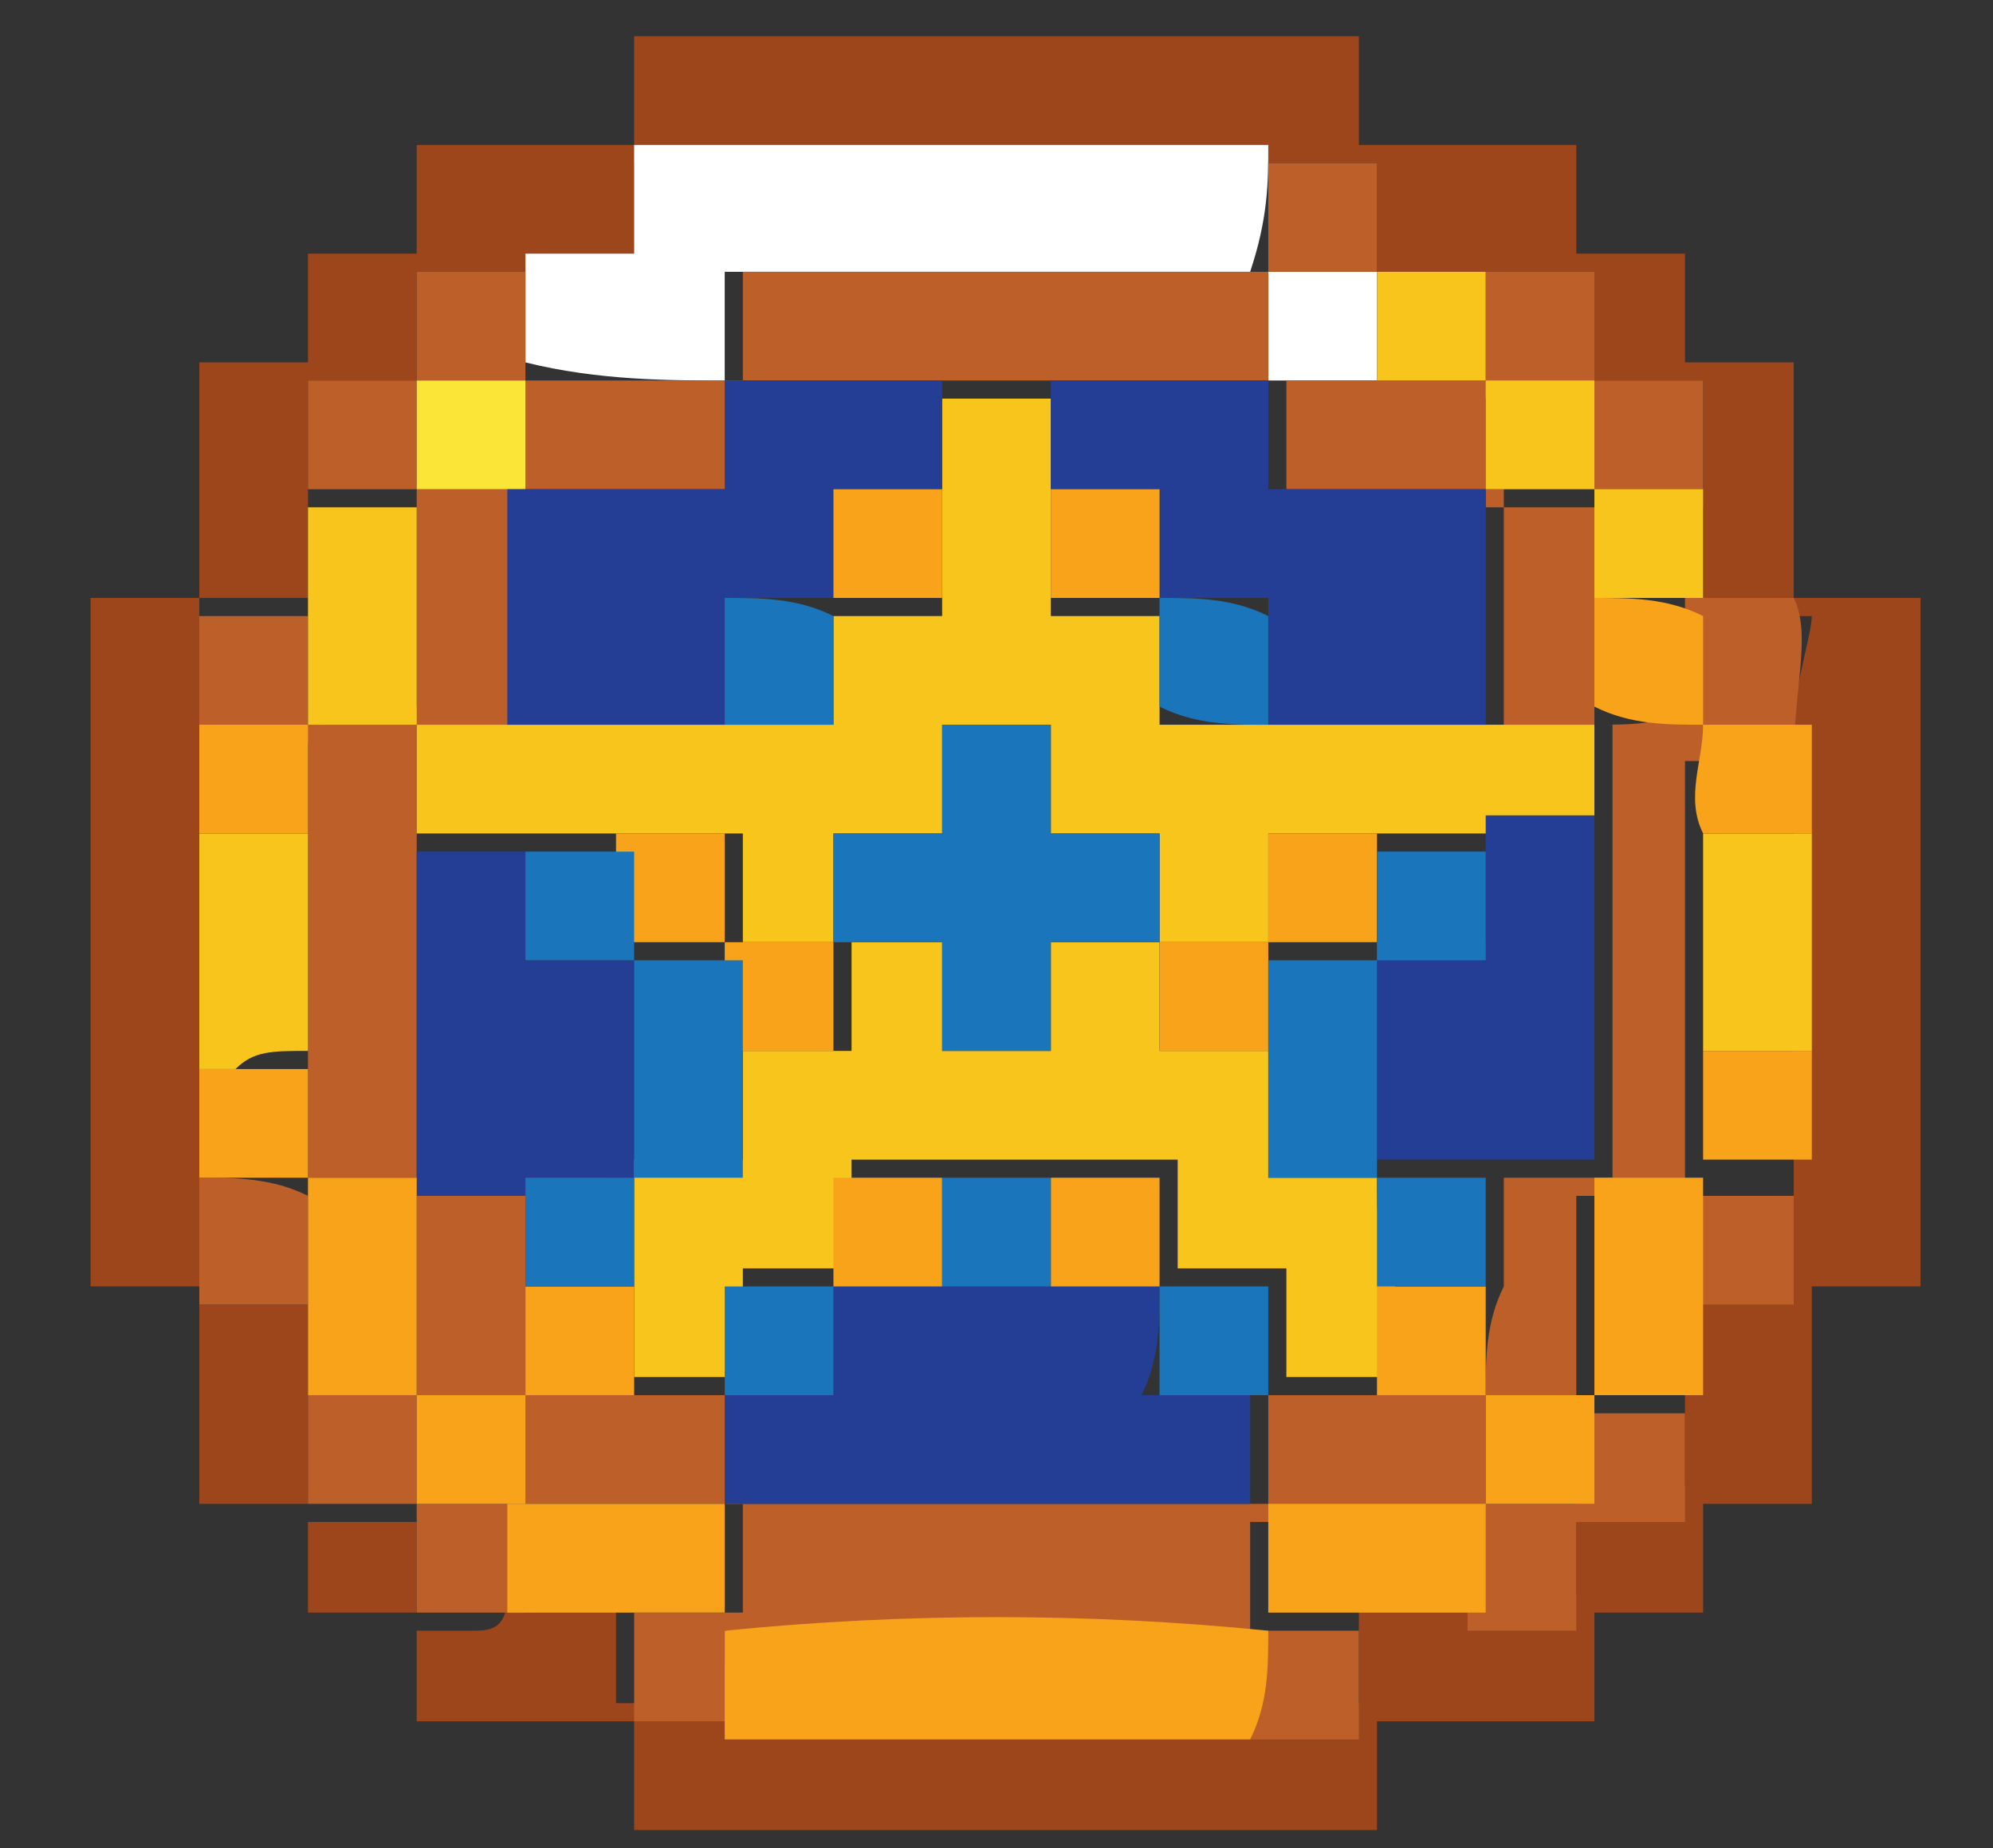 <?xml version="1.0" encoding="utf-8"?>
<!-- Generator: Adobe Illustrator 21.0.0, SVG Export Plug-In . SVG Version: 6.00 Build 0)  -->
<svg version="1.1" id="Layer_1" xmlns="http://www.w3.org/2000/svg" xmlns:xlink="http://www.w3.org/1999/xlink" x="0px" y="0px"
	 viewBox="0 0 11 10.2" style="enable-background:new 0 0 11 10.2;" xml:space="preserve">
<rect x="0" y="0" width="11" height="10.2" fill="#333333" stroke="none"/>
<style type="text/css">
	.st0{fill:#9E461B;}
	.st1{fill:#FFFFFF;}
	.st2{fill:#BD5F28;}
	.st3{fill:#F8C51D;}
	.st4{fill:#FBE638;}
	.st5{fill:#243E96;}
	.st6{fill:#F8A31A;}
	.st7{fill:#1B75BA;}
</style>
<title>icon-aureus-small</title>
<g>
	<path class="st0" d="M9.9,3.3c0-0.4,0-0.8,0-1.3c-0.2,0-0.4,0-0.6,0c0-0.2,0-0.4,0-0.6c-0.2,0-0.4,0-0.6,0c0-0.2,0-0.4,0-0.6
		c-0.4,0-0.8,0-1.2,0c0-0.2,0-0.4,0-0.6H3.5c0,0.2,0,0.4,0,0.6c-0.4,0-0.8,0-1.2,0c0,0.2,0,0.4,0,0.6c-0.2,0-0.4,0-0.6,0
		c0,0.2,0,0.4,0,0.6c-0.2,0-0.4,0-0.6,0c0,0.4,0,0.8,0,1.3c-0.2,0-0.4,0-0.6,0v3.8c0.2,0,0.4,0,0.6,0c0,0.4,0,0.8,0,1.2
		c0.2,0,0.4,0,0.6,0c0,0.2,0,0.4,0,0.6c0.2,0,0.4,0,0.6,0c0,0.2,0,0.4,0,0.6c0.4,0,0.8,0,1.2,0c0,0.2,0,0.4,0,0.6h4.1
		c0-0.2,0-0.4,0-0.6c0.4,0,0.8,0,1.2,0c0-0.2,0-0.4,0-0.6c0.2,0,0.4,0,0.6,0c0-0.2,0-0.4,0-0.6c0.2,0,0.4,0,0.6,0c0-0.4,0-0.8,0-1.2
		c0.2,0,0.4,0,0.6,0V3.3C10.3,3.3,10.1,3.3,9.9,3.3z M9.9,4c0,0.2,0,0.4,0,0.6c0,0.4,0,0.8,0,1.2c0,0.2,0,0.4,0,0.6
		c0,0.2,0,0.4,0,0.6c-0.2,0-0.4,0-0.6,0c0,0.2,0,0.4,0,0.6c0,0.2,0,0.4,0,0.6c0,0,0,0-0.1,0c-0.2,0-0.3,0-0.5,0c0,0.2,0,0.4,0,0.6
		c-0.2,0-0.4,0-0.6,0c-0.2,0-0.4,0-0.6,0c0,0.2,0,0.4,0,0.6c-0.2,0-0.4,0-0.6,0c-1,0-2,0-2.9,0c-0.2,0-0.4,0-0.6,0
		c0-0.2,0-0.4,0-0.6c-0.2,0-0.4,0-0.6,0C2.8,9,2.7,9,2.6,9C2.5,9,2.4,9,2.3,9c0,0,0-0.1,0-0.1c0-0.2,0-0.4,0-0.5c-0.2,0-0.4,0-0.6,0
		c0-0.2,0-0.4,0-0.6c0-0.2,0-0.4,0-0.6c-0.2,0-0.4,0-0.6,0c0,0,0,0,0-0.1c0-0.2,0-0.4,0-0.6c0-0.2,0-0.4,0-0.6c0-0.4,0-0.8,0-1.3
		c0-0.2,0-0.4,0-0.6c0-0.2,0-0.4,0-0.6c0,0,0-0.1,0-0.1c0.2,0,0.4,0,0.6,0c0-0.2,0-0.4,0-0.6c0-0.2,0-0.4,0-0.6c0.2,0,0.4,0,0.6,0
		c0-0.2,0-0.4,0-0.6c0,0,0,0,0.1,0c0.2,0,0.3,0,0.5,0c0.2,0,0.4,0,0.6,0c0-0.2,0-0.4,0-0.6c1.2,0,2.4,0,3.5,0c0.2,0,0.4,0,0.6,0
		c0,0.2,0,0.4,0,0.6c0.2,0,0.4,0,0.6,0c0.1,0,0.3,0,0.4,0c0.1,0,0.1,0,0.2,0c0,0.2,0,0.4,0,0.6c0.2,0,0.4,0,0.6,0c0,0,0,0,0,0.1
		c0,0.2,0,0.4,0,0.6c0,0.2,0,0.4,0,0.6c0.2,0,0.4,0,0.6,0C10,3.5,9.9,3.8,9.9,4z"/>
	<path class="st1" d="M4,2.1c0-0.2,0-0.4,0-0.6c1,0,2,0,2.9,0C7,1.2,7,1,7,0.8c-1.2,0-2.4,0-3.5,0c0,0.2,0,0.4,0,0.6
		c-0.2,0-0.4,0-0.6,0c0,0.2,0,0.4,0,0.6C3.3,2.1,3.7,2.1,4,2.1z"/>
	<path class="st1" d="M7,1.5c0,0.2,0,0.4,0,0.6c0.2,0,0.4,0,0.6,0c0-0.2,0-0.4,0-0.6C7.4,1.5,7.2,1.5,7,1.5z"/>
	<path class="st2" d="M9.9,3.3c-0.2,0-0.4,0-0.6,0c0,0.2,0,0.4,0,0.6C9.2,4,9,4,8.8,4c0-0.2,0-0.4,0-0.6c0-0.2,0-0.4,0-0.6
		c-0.2,0-0.4,0-0.6,0c0-0.2,0-0.4,0-0.6c0.2,0,0.4,0,0.6,0c0,0.2,0,0.4,0,0.6c0.2,0,0.4,0,0.6,0c0-0.2,0-0.4,0-0.6c0,0,0-0.1,0-0.1
		c-0.2,0-0.4,0-0.6,0c0-0.2,0-0.4,0-0.6c-0.1,0-0.1,0-0.2,0c-0.1,0-0.3,0-0.4,0c0,0.2,0,0.4,0,0.6c-0.2,0-0.4,0-0.6,0
		c-0.2,0-0.4,0-0.6,0c0-0.2,0-0.4,0-0.6c0.2,0,0.4,0,0.6,0c0-0.2,0-0.4,0-0.6c-0.2,0-0.4,0-0.6,0C7,1,7,1.2,7,1.5c-1,0-2,0-2.9,0
		c0,0.2,0,0.4,0,0.6c-0.4,0-0.8,0-1.2,0c0-0.2,0-0.4,0-0.6c-0.2,0-0.3,0-0.5,0c0,0-0.1,0-0.1,0c0,0.2,0,0.4,0,0.6
		c-0.2,0-0.4,0-0.6,0c0,0.2,0,0.4,0,0.6c0.2,0,0.4,0,0.6,0c0,0.4,0,0.8,0,1.2C2.1,4,1.9,4,1.7,4c0-0.2,0-0.4,0-0.6
		c-0.2,0-0.4,0-0.6,0c0,0,0,0,0,0.1c0,0.2,0,0.4,0,0.6c0.2,0,0.4,0,0.6,0c0,0.2,0,0.4,0,0.6c0,0.4,0,0.8,0,1.2c0,0.2,0,0.4,0,0.6
		c0.2,0,0.4,0,0.6,0c0,0.4,0,0.8,0,1.2c-0.2,0-0.4,0-0.6,0c0,0.2,0,0.4,0,0.6c0.2,0,0.4,0,0.6,0c0,0.2,0,0.4,0,0.5c0,0,0,0.1,0,0.1
		c0.1,0,0.2,0,0.3,0c0.1,0,0.2,0,0.3,0c0-0.2,0-0.4,0-0.6c0.4,0,0.8,0,1.2,0c0,0.2,0,0.4,0,0.6c-0.2,0-0.4,0-0.6,0
		c0,0.2,0,0.4,0,0.6c0.2,0,0.4,0,0.6,0C4,9.4,4,9.2,4,9c1,0,2,0,2.9,0c0,0.2,0,0.4,0,0.6c0.2,0,0.4,0,0.6,0c0-0.2,0-0.4,0-0.6
		c-0.2,0-0.4,0-0.6,0c0-0.2,0-0.4,0-0.6c0.4,0,0.8,0,1.2,0c0,0.2,0,0.4,0,0.6c0.2,0,0.4,0,0.6,0c0-0.2,0-0.4,0-0.6
		c0.2,0,0.3,0,0.5,0c0,0,0.1,0,0.1,0c0-0.2,0-0.4,0-0.6c-0.2,0-0.4,0-0.6,0c0-0.4,0-0.8,0-1.2c0.2,0,0.4,0,0.6,0c0,0.2,0,0.4,0,0.6
		c0.2,0,0.4,0,0.6,0c0-0.2,0-0.4,0-0.6c-0.2,0-0.4,0-0.6,0c0-0.2,0-0.4,0-0.6c0-0.4,0-0.8,0-1.2c0-0.2,0-0.4,0-0.6
		c0.2,0,0.4,0,0.6,0C9.9,3.8,10,3.5,9.9,3.3z M2.9,2.1c0,0.2,0,0.4,0,0.6c-0.2,0-0.4,0-0.6,0c0-0.2,0-0.4,0-0.6
		C2.5,2.1,2.7,2.1,2.9,2.1z M2.9,8.3c-0.2,0-0.4,0-0.6,0c0-0.2,0-0.4,0-0.6c0.2,0,0.4,0,0.6,0C2.9,7.9,2.9,8.1,2.9,8.3z M8.2,7.7
		c-0.2,0-0.4,0-0.6,0c-0.2,0-0.4,0-0.6,0c0,0.2,0,0.4,0,0.6c-1,0-2,0-2.9,0c0-0.2,0-0.4,0-0.6c-0.2,0-0.4,0-0.6,0
		c-0.2,0-0.4,0-0.6,0c0-0.2,0-0.4,0-0.6c0-0.2,0-0.4,0-0.6c-0.2,0-0.4,0-0.6,0c0-0.6,0-1.2,0-1.9c0-0.2,0-0.4,0-0.6
		c0.2,0,0.4,0,0.6,0c0-0.4,0-0.8,0-1.3c0.4,0,0.8,0,1.2,0c0-0.2,0-0.4,0-0.6c0.4,0,0.8,0,1.2,0c0.2,0,0.4,0,0.6,0c0.4,0,0.8,0,1.2,0
		c0,0.2,0,0.4,0,0.6c0.4,0,0.8,0,1.2,0c0,0.4,0,0.8,0,1.3c0.2,0,0.4,0,0.6,0c0,0.2,0,0.4,0,0.6c0,0.6,0,1.2,0,1.9
		c-0.2,0-0.4,0-0.6,0c0,0.2,0,0.4,0,0.6C8.2,7.3,8.2,7.5,8.2,7.7z M8.8,8.3c-0.2,0-0.4,0-0.6,0c0-0.2,0-0.4,0-0.6c0.2,0,0.4,0,0.6,0
		C8.8,7.9,8.8,8.1,8.8,8.3z"/>
	<path class="st2" d="M1.1,6.5c0,0.2,0,0.4,0,0.6c0,0,0,0.1,0,0.1c0.2,0,0.4,0,0.6,0c0-0.2,0-0.4,0-0.6C1.5,6.5,1.3,6.5,1.1,6.5z"/>
	<path class="st3" d="M8.2,2.1c0-0.2,0-0.4,0-0.6c-0.2,0-0.4,0-0.6,0c0,0.2,0,0.4,0,0.6C7.8,2.1,8,2.1,8.2,2.1z"/>
	<path class="st3" d="M7.6,6.5c-0.2,0-0.4,0-0.6,0C7,6.3,7,6,7,5.8c-0.2,0-0.4,0-0.6,0c0-0.2,0-0.4,0-0.6c0.2,0,0.4,0,0.6,0
		C7,5,7,4.8,7,4.6c0.2,0,0.4,0,0.6,0c0.2,0,0.4,0,0.6,0c0.2,0,0.4,0,0.6,0c0-0.2,0-0.4,0-0.6C8.6,4,8.4,4,8.2,4C7.8,4,7.4,4,7,4
		C6.8,4,6.6,4,6.4,4c0-0.2,0-0.4,0-0.6c-0.2,0-0.4,0-0.6,0c0-0.2,0-0.4,0-0.6c0-0.2,0-0.4,0-0.6c-0.2,0-0.4,0-0.6,0
		c0,0.2,0,0.4,0,0.6c0,0.2,0,0.4,0,0.6c-0.2,0-0.4,0-0.6,0v0c0,0.2,0,0.4,0,0.6C4.4,4,4.2,4,4,4C3.7,4,3.3,4,2.9,4
		C2.7,4,2.5,4,2.3,4c0,0.2,0,0.4,0,0.6c0.2,0,0.4,0,0.6,0c0.2,0,0.4,0,0.6,0c0.2,0,0.4,0,0.6,0c0,0.2,0,0.4,0,0.6c0.2,0,0.4,0,0.6,0
		c0,0.1,0,0.1,0,0.2c0,0.1,0,0.3,0,0.4c-0.2,0-0.4,0-0.6,0c0,0.2,0,0.4,0,0.6c-0.2,0-0.4,0-0.6,0c0,0.2,0,0.4,0,0.6
		c0,0.2,0,0.4,0,0.6c0.2,0,0.4,0,0.6,0c0-0.2,0-0.4,0-0.6c0.2,0,0.4,0,0.6,0c0-0.2,0-0.4,0-0.6c0.2,0,0.4,0,0.6,0c0.2,0,0.4,0,0.6,0
		c0.2,0,0.4,0,0.6,0c0,0.2,0,0.4,0,0.6l0,0c0.2,0,0.4,0,0.6,0c0,0.2,0,0.4,0,0.6c0.2,0,0.4,0,0.6,0c0-0.2,0-0.4,0-0.6
		C7.6,6.9,7.6,6.7,7.6,6.5z M6.4,5.2c-0.2,0-0.4,0-0.6,0c0,0.2,0,0.4,0,0.6c-0.2,0-0.4,0-0.6,0c0-0.2,0-0.4,0-0.6
		c-0.2,0-0.4,0-0.6,0c0-0.2,0-0.4,0-0.6c0.2,0,0.4,0,0.6,0c0-0.2,0-0.4,0-0.6c0.2,0,0.4,0,0.6,0c0,0.2,0,0.4,0,0.6
		c0.2,0,0.4,0,0.6,0C6.4,4.8,6.4,5,6.4,5.2z"/>
	<path class="st3" d="M8.8,2.1c-0.2,0-0.4,0-0.6,0c0,0.2,0,0.4,0,0.6c0.2,0,0.4,0,0.6,0c0,0.2,0,0.4,0,0.6c0.2,0,0.4,0,0.6,0
		c0-0.2,0-0.4,0-0.6c-0.2,0-0.4,0-0.6,0C8.8,2.5,8.8,2.3,8.8,2.1z"/>
	<path class="st3" d="M2.3,4c0-0.4,0-0.8,0-1.2c-0.2,0-0.4,0-0.6,0c0,0.2,0,0.4,0,0.6c0,0.2,0,0.4,0,0.6C1.9,4,2.1,4,2.3,4z"/>
	<path class="st3" d="M1.7,5.8c0-0.4,0-0.8,0-1.2c-0.2,0-0.4,0-0.6,0c0,0.4,0,0.8,0,1.3c0,0,0.1,0,0.2,0C1.4,5.8,1.5,5.8,1.7,5.8z"
		/>
	<path class="st3" d="M9.4,5.8c0.2,0,0.4,0,0.6,0c0-0.4,0-0.8,0-1.2c-0.2,0-0.4,0-0.6,0C9.4,5,9.4,5.4,9.4,5.8z"/>
	<path class="st4" d="M2.9,2.7c0-0.2,0-0.4,0-0.6c-0.2,0-0.4,0-0.6,0c0,0.2,0,0.4,0,0.6C2.5,2.7,2.7,2.7,2.9,2.7z"/>
	<path class="st5" d="M4,3.3c0.2,0,0.4,0,0.6,0v0c0-0.2,0-0.4,0-0.6c0.2,0,0.4,0,0.6,0c0-0.2,0-0.4,0-0.6c-0.4,0-0.8,0-1.2,0
		c0,0.2,0,0.4,0,0.6c-0.4,0-0.8,0-1.2,0c0,0.4,0,0.8,0,1.3C3.3,4,3.7,4,4,4C4,3.8,4,3.5,4,3.3z"/>
	<path class="st5" d="M6.4,2.7c0,0.2,0,0.4,0,0.6c0.2,0,0.4,0,0.6,0C7,3.6,7,3.8,7,4c0.4,0,0.8,0,1.2,0c0-0.4,0-0.8,0-1.3
		c-0.4,0-0.8,0-1.2,0c0-0.2,0-0.4,0-0.6c-0.4,0-0.8,0-1.2,0c0,0.2,0,0.4,0,0.6C6,2.7,6.2,2.7,6.4,2.7z"/>
	<path class="st5" d="M3.5,6.5c0-0.4,0-0.8,0-1.2c-0.2,0-0.4,0-0.6,0c0-0.2,0-0.4,0-0.6c-0.2,0-0.4,0-0.6,0c0,0.6,0,1.2,0,1.9
		c0.2,0,0.4,0,0.6,0C3.1,6.5,3.3,6.5,3.5,6.5z"/>
	<path class="st5" d="M8.2,5.2c-0.2,0-0.4,0-0.6,0c0,0.3,0,0.7,0,1c0,0.1,0,0.1,0,0.2c0.2,0,0.4,0,0.6,0c0.2,0,0.4,0,0.6,0
		c0-0.6,0-1.2,0-1.9c-0.2,0-0.4,0-0.6,0C8.2,4.8,8.2,5,8.2,5.2z"/>
	<path class="st5" d="M6.4,7.1L6.4,7.1c-0.2,0-0.4,0-0.6,0c-0.2,0-0.4,0-0.6,0c-0.2,0-0.4,0-0.6,0c0,0.2,0,0.4,0,0.6
		c-0.2,0-0.4,0-0.6,0c0,0.2,0,0.4,0,0.6c1,0,2,0,2.9,0c0-0.2,0-0.4,0-0.6c-0.2,0-0.4,0-0.6,0C6.4,7.5,6.4,7.3,6.4,7.1z"/>
	<path class="st6" d="M4.6,3.3c0.2,0,0.4,0,0.6,0c0-0.2,0-0.4,0-0.6c-0.2,0-0.4,0-0.6,0C4.6,2.9,4.6,3.1,4.6,3.3z"/>
	<path class="st6" d="M5.8,2.7c0,0.2,0,0.4,0,0.6c0.2,0,0.4,0,0.6,0c0-0.2,0-0.4,0-0.6C6.2,2.7,6,2.7,5.8,2.7z"/>
	<path class="st6" d="M8.8,3.3c0,0.2,0,0.4,0,0.6C9,4,9.2,4,9.4,4c0-0.2,0-0.4,0-0.6C9.2,3.3,9,3.3,8.8,3.3z"/>
	<path class="st6" d="M1.7,4.6c0-0.2,0-0.4,0-0.6C1.5,4,1.3,4,1.1,4c0,0.2,0,0.4,0,0.6C1.3,4.6,1.5,4.6,1.7,4.6z"/>
	<path class="st6" d="M9.4,4.6c0.2,0,0.4,0,0.6,0c0-0.2,0-0.4,0-0.6C9.7,4,9.5,4,9.4,4C9.4,4.2,9.3,4.4,9.4,4.6z"/>
	<path class="st6" d="M4,5.2c0,0.2,0,0.4,0,0.6c0.2,0,0.4,0,0.6,0c0-0.1,0-0.3,0-0.4c0-0.1,0-0.1,0-0.2C4.4,5.2,4.2,5.2,4,5.2
		c0-0.2,0-0.4,0-0.6c-0.2,0-0.4,0-0.6,0c0,0.2,0,0.4,0,0.6C3.7,5.2,3.9,5.2,4,5.2z"/>
	<path class="st6" d="M7,4.6C7,4.8,7,5,7,5.2c-0.2,0-0.4,0-0.6,0c0,0.2,0,0.4,0,0.6c0.2,0,0.4,0,0.6,0c0-0.2,0-0.4,0-0.6
		c0.2,0,0.4,0,0.6,0c0-0.2,0-0.4,0-0.6C7.4,4.6,7.2,4.6,7,4.6z"/>
	<path class="st6" d="M2.3,6.5c-0.2,0-0.4,0-0.6,0c0-0.2,0-0.4,0-0.6c-0.1,0-0.3,0-0.4,0c-0.1,0-0.1,0-0.2,0c0,0.2,0,0.4,0,0.6
		c0.2,0,0.4,0,0.6,0c0,0.2,0,0.4,0,0.6c0,0.2,0,0.4,0,0.6c0.2,0,0.4,0,0.6,0C2.3,7.3,2.3,6.9,2.3,6.5z"/>
	<path class="st6" d="M9.4,5.8c0,0.2,0,0.4,0,0.6c0.2,0,0.4,0,0.6,0c0-0.2,0-0.4,0-0.6C9.7,5.8,9.5,5.8,9.4,5.8z"/>
	<path class="st6" d="M5.2,6.5c-0.2,0-0.4,0-0.6,0c0,0.2,0,0.4,0,0.6c0.2,0,0.4,0,0.6,0C5.2,6.9,5.2,6.7,5.2,6.5z"/>
	<path class="st6" d="M6.4,7.1c0-0.2,0-0.4,0-0.6c-0.2,0-0.4,0-0.6,0c0,0.2,0,0.4,0,0.6C6,7.1,6.2,7.1,6.4,7.1z"/>
	<path class="st6" d="M8.8,6.5c0,0.4,0,0.8,0,1.2c0.2,0,0.4,0,0.6,0c0-0.2,0-0.4,0-0.6c0-0.2,0-0.4,0-0.6C9.2,6.5,9,6.5,8.8,6.5z"/>
	<path class="st6" d="M2.9,7.1c0,0.2,0,0.4,0,0.6c0.2,0,0.4,0,0.6,0c0-0.2,0-0.4,0-0.6C3.3,7.1,3.1,7.1,2.9,7.1z"/>
	<path class="st6" d="M7.6,7.7c0.2,0,0.4,0,0.6,0c0-0.2,0-0.4,0-0.6c-0.2,0-0.4,0-0.6,0C7.6,7.3,7.6,7.5,7.6,7.7z"/>
	<path class="st6" d="M2.3,8.3c0.2,0,0.4,0,0.6,0c0-0.2,0-0.4,0-0.6c-0.2,0-0.4,0-0.6,0C2.3,7.9,2.3,8.1,2.3,8.3z"/>
	<path class="st6" d="M8.2,7.7c0,0.2,0,0.4,0,0.6c0.2,0,0.4,0,0.6,0c0-0.2,0-0.4,0-0.6C8.6,7.7,8.4,7.7,8.2,7.7z"/>
	<path class="st6" d="M4,8.3c-0.4,0-0.8,0-1.2,0c0,0.2,0,0.4,0,0.6c0.2,0,0.4,0,0.6,0c0.2,0,0.4,0,0.6,0C4,8.7,4,8.5,4,8.3z"/>
	<path class="st6" d="M7,8.3c0,0.2,0,0.4,0,0.6c0.2,0,0.4,0,0.6,0c0.2,0,0.4,0,0.6,0c0-0.2,0-0.4,0-0.6C7.8,8.3,7.4,8.3,7,8.3z"/>
	<path class="st6" d="M4,9c0,0.2,0,0.4,0,0.6c1,0,2,0,2.9,0C7,9.4,7,9.2,7,9C6,8.9,5,8.9,4,9z"/>
	<path class="st7" d="M4,3.3C4,3.5,4,3.8,4,4c0.2,0,0.4,0,0.6,0c0-0.2,0-0.4,0-0.6C4.4,3.3,4.2,3.3,4,3.3z"/>
	<path class="st7" d="M6.4,3.3c0,0.2,0,0.4,0,0.6C6.6,4,6.8,4,7,4c0-0.2,0-0.4,0-0.6C6.8,3.3,6.6,3.3,6.4,3.3z"/>
	<path class="st7" d="M5.8,4.6c0-0.2,0-0.4,0-0.6C5.6,4,5.4,4,5.2,4c0,0.2,0,0.4,0,0.6c-0.2,0-0.4,0-0.6,0c0,0.2,0,0.4,0,0.6
		c0.2,0,0.4,0,0.6,0c0,0.2,0,0.4,0,0.6c0.2,0,0.4,0,0.6,0c0-0.2,0-0.4,0-0.6c0.2,0,0.4,0,0.6,0c0-0.2,0-0.4,0-0.6
		C6.2,4.6,6,4.6,5.8,4.6z"/>
	<path class="st7" d="M3.5,6.5c0.2,0,0.4,0,0.6,0c0-0.2,0-0.4,0-0.6c0-0.2,0-0.4,0-0.6c-0.2,0-0.4,0-0.6,0c0-0.2,0-0.4,0-0.6
		c-0.2,0-0.4,0-0.6,0c0,0.2,0,0.4,0,0.6c0.2,0,0.4,0,0.6,0C3.5,5.6,3.5,6,3.5,6.5c-0.2,0-0.4,0-0.6,0c0,0.2,0,0.4,0,0.6
		c0.2,0,0.4,0,0.6,0C3.5,6.9,3.5,6.7,3.5,6.5z"/>
	<path class="st7" d="M7.6,6.5c0-0.1,0-0.1,0-0.2c0-0.3,0-0.7,0-1c0.2,0,0.4,0,0.6,0c0-0.2,0-0.4,0-0.6c-0.2,0-0.4,0-0.6,0
		c0,0.2,0,0.4,0,0.6c-0.2,0-0.4,0-0.6,0c0,0.2,0,0.4,0,0.6C7,6,7,6.3,7,6.5C7.2,6.5,7.4,6.5,7.6,6.5c0,0.2,0,0.4,0,0.6
		c0.2,0,0.4,0,0.6,0c0-0.2,0-0.4,0-0.6C8,6.5,7.8,6.5,7.6,6.5z"/>
	<path class="st7" d="M5.8,7.1c0-0.2,0-0.4,0-0.6c-0.2,0-0.4,0-0.6,0c0,0.2,0,0.4,0,0.6C5.4,7.1,5.6,7.1,5.8,7.1z"/>
	<path class="st7" d="M4.6,7.1c-0.2,0-0.4,0-0.6,0c0,0.2,0,0.4,0,0.6c0.2,0,0.4,0,0.6,0C4.6,7.5,4.6,7.3,4.6,7.1z"/>
	<path class="st7" d="M7,7.1c-0.2,0-0.4,0-0.6,0c0,0.2,0,0.4,0,0.6c0.2,0,0.4,0,0.6,0C7,7.5,7,7.3,7,7.1z"/>
</g>
</svg>
